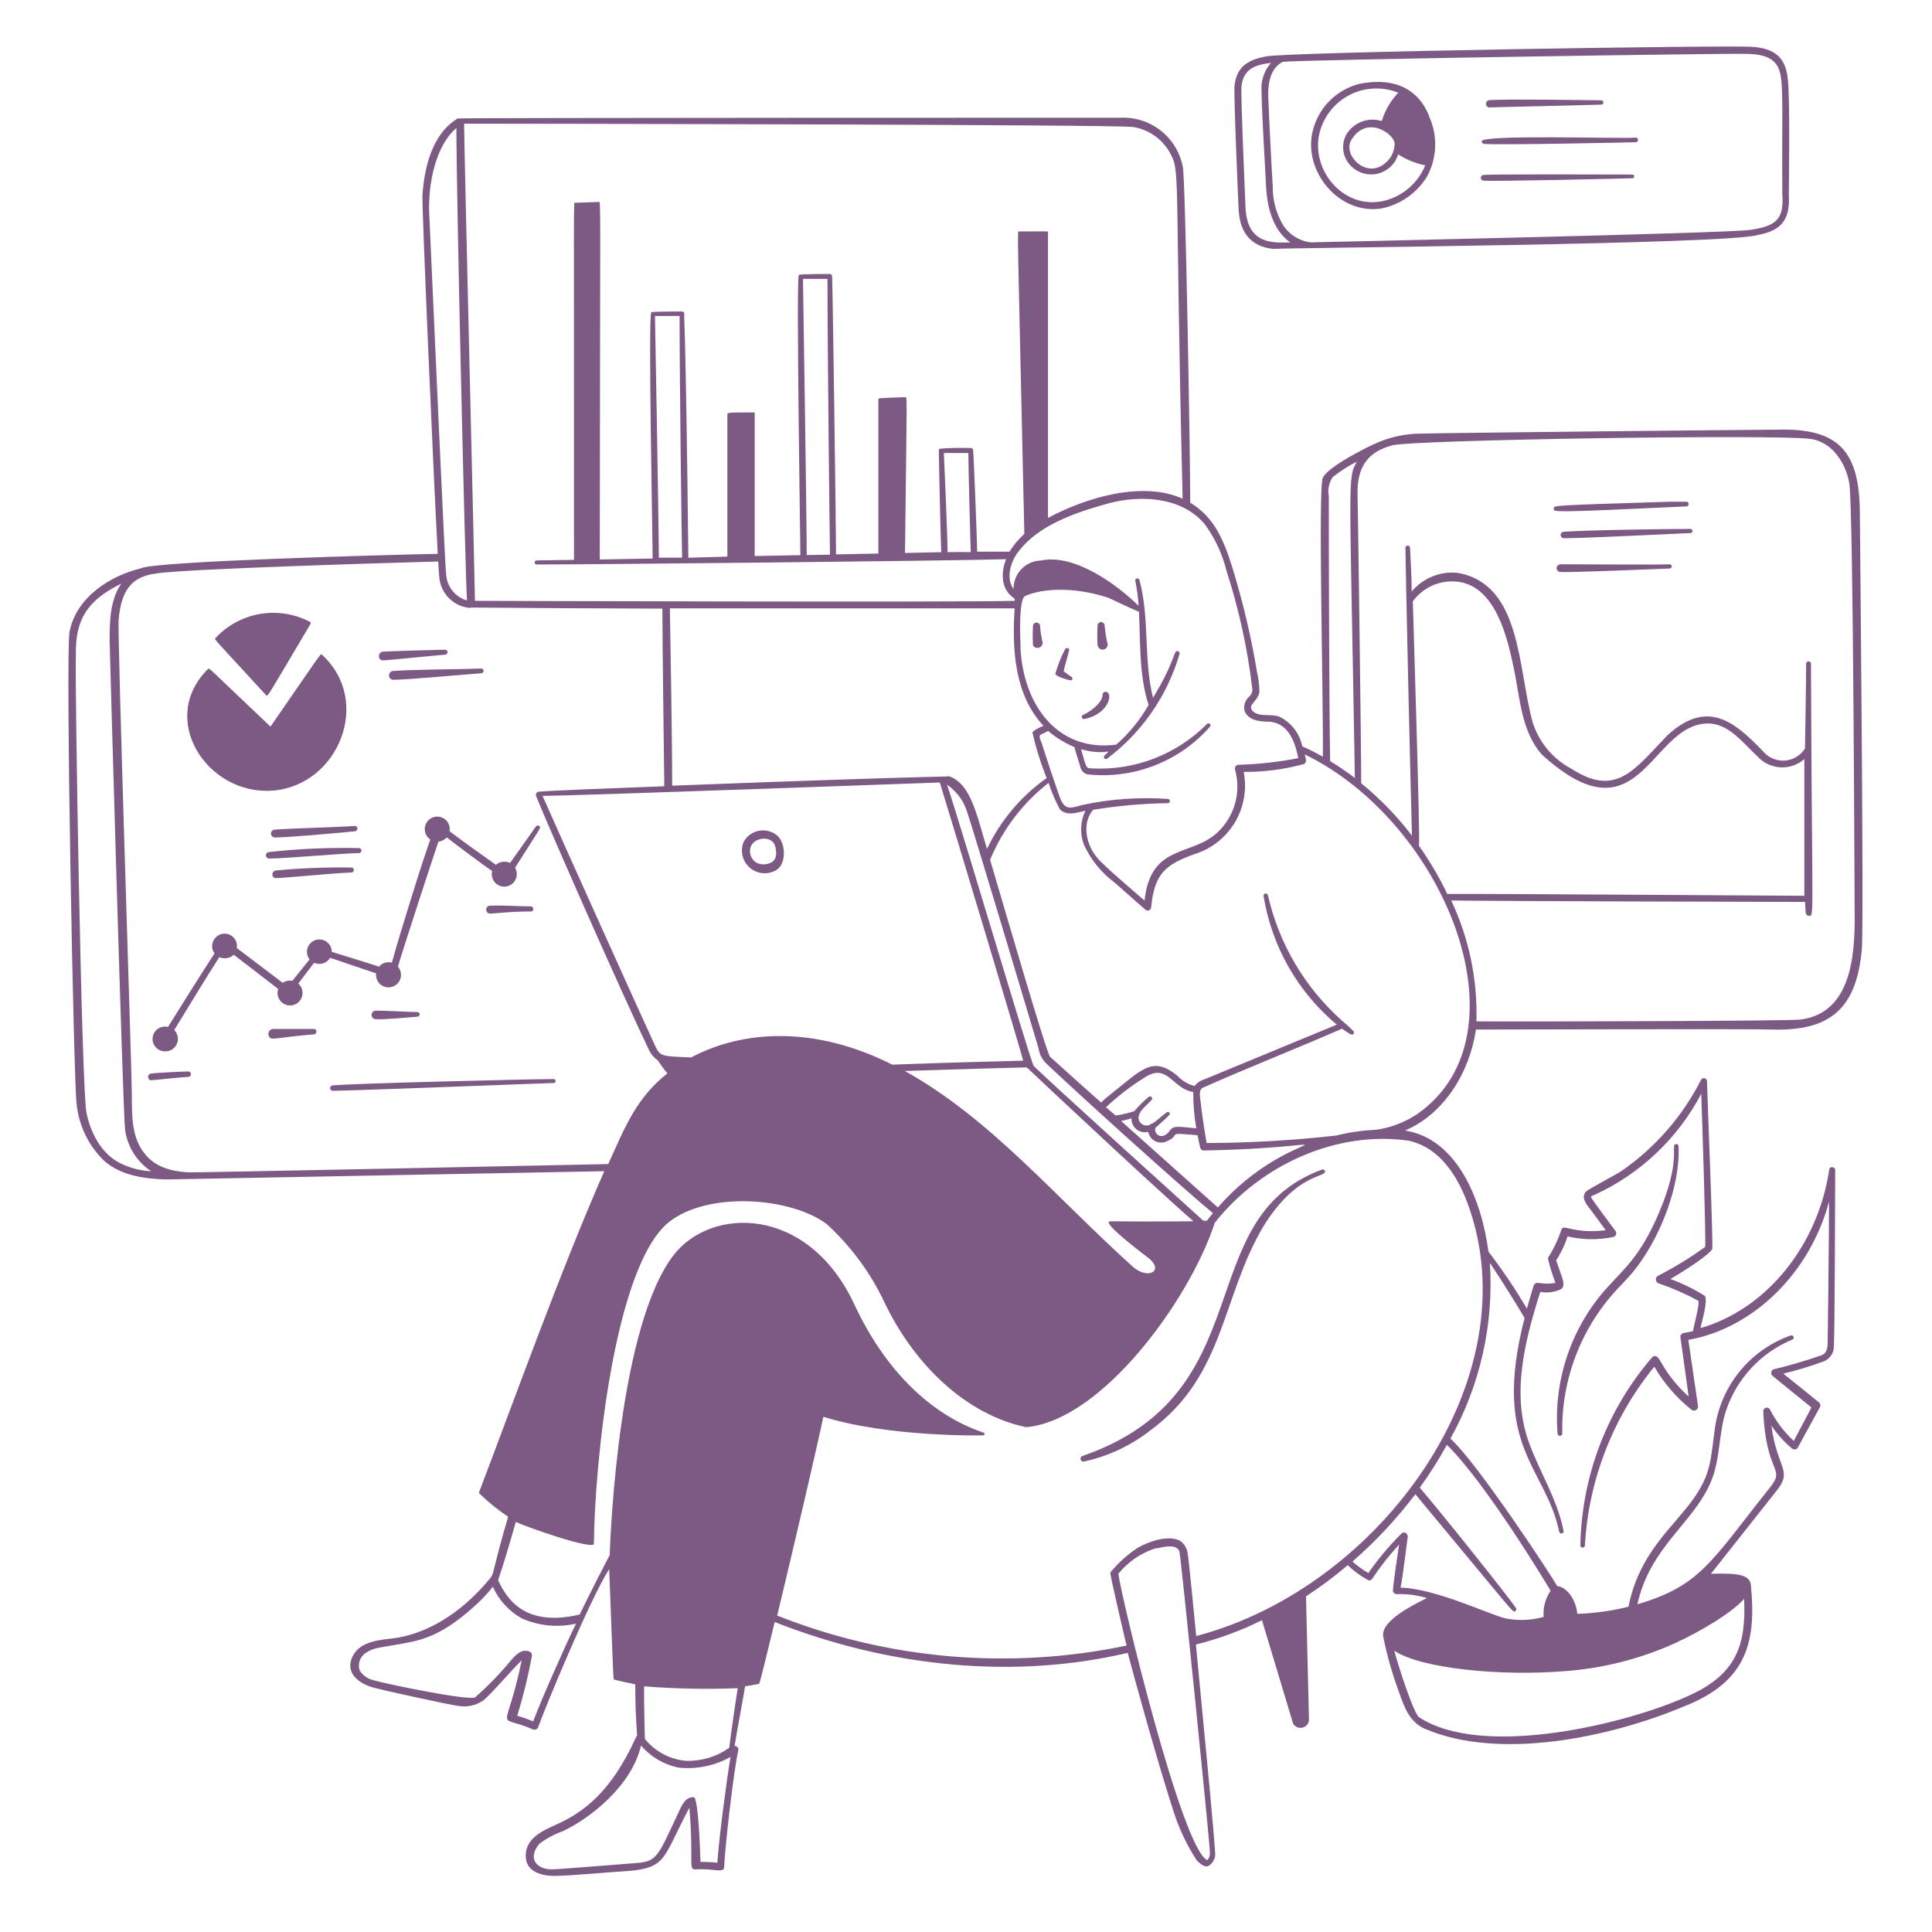 <svg width="154" height="154" viewBox="0 0 154 154" fill="none" xmlns="http://www.w3.org/2000/svg">
<path d="M86.296 116.053C86.237 116.069 86.187 116.108 86.156 116.161C86.126 116.214 86.118 116.277 86.135 116.336C86.151 116.395 86.19 116.445 86.243 116.476C86.296 116.506 86.359 116.514 86.418 116.497C88.355 116.073 90.171 115.216 91.73 113.991C97.656 109.614 97.349 103.405 100.722 97.725C103.42 93.394 105.788 93.892 105.605 93.333C105.598 93.311 105.586 93.29 105.571 93.273C105.556 93.255 105.538 93.241 105.517 93.231C105.496 93.221 105.473 93.215 105.45 93.214C105.427 93.213 105.404 93.217 105.382 93.225C94.773 97.127 100.768 111.04 86.296 116.053ZM129.229 102.424C129.528 102.11 129.827 101.78 130.118 101.45C132.372 98.714 133.951 94.475 133.798 91.355C133.794 91.322 133.781 91.29 133.76 91.263C133.739 91.236 133.711 91.216 133.679 91.204C133.648 91.192 133.613 91.189 133.58 91.195C133.547 91.202 133.516 91.217 133.491 91.24C133.261 91.462 133.905 92.689 132.287 96.552C130.754 100.216 129.413 101.151 127.903 102.861C126.55 104.423 125.522 106.238 124.878 108.202C124.235 110.166 123.989 112.238 124.155 114.297C124.163 114.341 124.187 114.38 124.221 114.408C124.255 114.436 124.298 114.451 124.342 114.451C124.387 114.451 124.429 114.436 124.464 114.408C124.498 114.38 124.521 114.341 124.53 114.297C124.478 112.104 124.867 109.923 125.674 107.883C126.481 105.844 127.69 103.987 129.229 102.424ZM61.928 69.325C62.694 68.796 62.641 67.179 61.928 66.581C61.726 66.418 61.491 66.302 61.239 66.24C60.988 66.179 60.726 66.173 60.472 66.225C60.218 66.276 59.978 66.382 59.77 66.537C59.562 66.691 59.391 66.889 59.268 67.117C59.126 67.474 59.1 67.867 59.195 68.239C59.289 68.611 59.499 68.943 59.795 69.189C60.09 69.434 60.456 69.579 60.839 69.604C61.222 69.628 61.603 69.531 61.928 69.325ZM59.82 67.57C60.05 66.696 61.56 66.573 61.79 67.447C61.943 68.045 61.874 68.466 61.567 68.697C61.383 68.811 61.173 68.879 60.957 68.893C60.74 68.908 60.524 68.869 60.326 68.781C60.118 68.664 59.956 68.482 59.864 68.262C59.772 68.043 59.757 67.799 59.82 67.57ZM88.12 55.144C88.091 55.142 88.061 55.146 88.033 55.156C88.005 55.166 87.98 55.181 87.958 55.201C87.937 55.221 87.919 55.246 87.908 55.273C87.896 55.3 87.89 55.329 87.89 55.359C87.89 56.125 86.595 56.892 86.357 56.969C86.311 56.98 86.272 57.009 86.247 57.049C86.223 57.089 86.215 57.138 86.227 57.183C86.238 57.229 86.267 57.268 86.307 57.293C86.347 57.317 86.395 57.325 86.441 57.313C88.457 56.9 88.764 55.129 88.12 55.144ZM85.429 53.971C85.338 53.918 84.931 53.619 84.785 53.504C84.785 53.404 85.146 52.124 85.215 51.879C85.284 51.633 84.969 51.572 84.885 51.772C84.564 52.393 84.308 53.045 84.119 53.718C84.18 53.941 85.246 54.232 85.322 54.232C85.354 54.236 85.386 54.23 85.415 54.214C85.442 54.198 85.464 54.173 85.477 54.143C85.489 54.113 85.491 54.08 85.482 54.049C85.474 54.018 85.455 53.991 85.429 53.971ZM82.9 49.863C82.889 49.797 82.855 49.736 82.803 49.693C82.752 49.65 82.687 49.626 82.62 49.626C82.553 49.626 82.488 49.65 82.437 49.693C82.385 49.736 82.351 49.797 82.34 49.863C82.311 50.391 82.311 50.921 82.34 51.45C82.388 51.528 82.461 51.588 82.547 51.621C82.633 51.654 82.728 51.656 82.816 51.629C82.904 51.602 82.98 51.546 83.033 51.47C83.086 51.395 83.112 51.304 83.107 51.212C83.001 50.769 82.931 50.318 82.9 49.863ZM88.258 51.204C88.16 50.765 88.091 50.319 88.051 49.87C88.051 49.795 88.021 49.723 87.968 49.67C87.915 49.617 87.843 49.587 87.767 49.587C87.692 49.587 87.62 49.617 87.567 49.67C87.514 49.723 87.484 49.795 87.484 49.87C87.456 50.381 87.456 50.893 87.484 51.404C87.488 51.463 87.505 51.521 87.534 51.572C87.563 51.624 87.603 51.669 87.652 51.704C87.7 51.739 87.755 51.763 87.814 51.773C87.872 51.785 87.933 51.782 87.99 51.768C88.048 51.753 88.102 51.725 88.147 51.688C88.193 51.65 88.23 51.602 88.256 51.549C88.281 51.495 88.295 51.436 88.295 51.377C88.296 51.317 88.283 51.258 88.258 51.204Z" fill="#7C5A84"/>
<path d="M148.247 40.764C148.193 35.989 146.591 34.103 141.647 34.249C140.236 34.249 115.086 34.502 113.285 34.563C112.077 34.563 110.883 34.811 109.774 35.291C109.138 35.544 105.811 37.207 105.443 38.089C105.045 38.718 105.512 56.624 105.443 60.318C104.911 60.015 104.363 59.739 103.803 59.49C103.702 58.987 103.487 58.513 103.175 58.105C102.863 57.698 102.461 57.367 102.002 57.137C101.297 56.861 100.392 57.191 99.871 56.693C99.35 56.194 100.285 55.926 100.384 55.16C100.381 54.628 100.32 54.099 100.2 53.581C99.738 50.802 99.093 48.057 98.269 45.363C97.579 43.148 96.858 41.27 94.873 40.067C94.873 36.341 94.497 14.511 94.29 13.353C94.086 12.211 93.477 11.18 92.575 10.451C91.672 9.722 90.537 9.342 89.377 9.382C89.3 9.382 36.548 9.382 36.486 9.444C34.378 10.701 33.811 13.506 33.673 15.576C33.627 16.611 34.532 37.506 34.892 44.145C31.159 44.221 12.302 44.727 11.222 45.302C8.776 45.9 6.07 47.602 5.542 50.369C5.212 52.147 5.879 86.311 6.101 87.929C6.26 89.676 7.041 91.308 8.301 92.528C9.673 93.731 11.543 93.954 13.191 94.015L48.168 93.356C44.749 101.098 40.81 112.074 38.203 118.904C38.191 118.924 38.185 118.946 38.185 118.969C38.185 118.992 38.191 119.015 38.203 119.035C38.909 119.727 39.679 120.351 40.503 120.897C39.254 125.167 39.392 125.404 39.115 125.749C36.747 128.655 33.888 130.349 31.067 130.625C29.756 130.77 28.461 131 28.001 132.273C27.625 133.43 28.622 134.204 29.787 134.526C30.553 134.733 35.781 135.891 36.555 135.983C37.241 136.098 37.945 135.941 38.518 135.546C39.07 135.139 40.886 132.993 41.584 132.349C40.319 138.481 39.438 136.527 42.45 137.838C42.492 137.86 42.538 137.873 42.586 137.875C42.634 137.877 42.681 137.869 42.725 137.851C42.769 137.832 42.809 137.804 42.841 137.769C42.873 137.734 42.896 137.692 42.91 137.646C43.446 136.113 47.08 127.351 48.559 125.075C48.919 134.335 48.858 133.852 48.989 133.89C49.502 134.02 50.062 134.143 50.636 134.258C50.636 135.546 50.675 136.864 50.782 138.305C50.782 138.351 50.721 138.428 50.66 138.55C48.758 142.72 46.627 144.422 44.313 145.449C43.285 145.909 41.867 146.538 41.906 147.956C41.906 149.182 43.163 149.573 44.382 149.527C46.214 149.466 48.582 149.221 49.655 149.167C52.721 148.983 52.798 148.4 54.101 145.771C54.4 145.166 54.753 144.445 54.952 144.092C55.312 148.4 54.837 149.037 55.427 149.006C57.029 148.922 57.727 149.359 57.727 148.784C57.788 147.205 58.493 140.996 58.861 139.47C58.861 139.294 58.739 139.194 58.555 139.156C58.785 137.73 59.321 134.925 59.39 134.411C59.773 134.358 60.157 134.296 60.456 134.227C60.54 134.227 60.456 134.633 61.751 129.291C71.057 132.962 80.984 133.844 89.891 131.751C90.205 132.97 92.481 141.279 93.723 144.92C94.146 146.11 94.71 147.245 95.402 148.301C95.578 148.469 95.877 148.768 96.168 148.768C96.46 148.768 96.782 148.362 96.858 147.948C96.935 147.534 95.731 135.446 95.325 131.084C97.147 130.633 98.912 129.983 100.591 129.145L103.075 137.393C103.148 137.516 103.257 137.613 103.388 137.67C103.518 137.728 103.664 137.743 103.804 137.713C103.943 137.683 104.07 137.611 104.166 137.505C104.262 137.4 104.323 137.267 104.34 137.125L104.102 127.244C105.263 126.488 106.374 125.658 107.429 124.761C107.908 125.224 108.447 125.621 109.031 125.941C109.091 125.974 109.162 125.982 109.228 125.964C109.294 125.945 109.35 125.901 109.383 125.841C110.021 124.877 110.736 123.967 111.522 123.12C111.369 124.109 111.07 126.133 111.031 126.761C111.03 126.802 111.038 126.842 111.053 126.88C111.068 126.917 111.09 126.952 111.119 126.98C111.148 127.009 111.182 127.032 111.219 127.047C111.257 127.062 111.298 127.069 111.338 127.068C112.152 127.042 112.965 127.148 113.745 127.382C111.246 128.586 110.104 129.605 110.257 130.448C110.557 131.954 110.977 133.433 111.514 134.871C111.928 136.067 112.358 137.309 113.645 137.83C119.548 140.329 128.317 138.504 134.242 136.013C139.27 134.043 140.006 130.854 139.562 126.347C139.47 125.489 138.473 125.389 136.381 125.443L141.478 118.996C143.011 117.164 141.677 117.226 141.194 113.631C141.656 114.315 142.211 114.931 142.842 115.463C142.88 115.492 142.923 115.513 142.969 115.525C143.016 115.537 143.064 115.539 143.111 115.532C143.318 115.493 143.157 115.601 145.058 112.182C145.094 112.119 145.107 112.047 145.096 111.975C145.085 111.904 145.05 111.839 144.996 111.791C144.161 111.101 142.145 109.491 142.145 109.491C143.184 109.245 144.208 108.938 145.211 108.571C145.45 108.51 145.667 108.381 145.835 108.2C146.003 108.02 146.117 107.795 146.162 107.552C146.261 106.954 146.269 94.912 146.284 93.272C146.284 93.003 145.855 92.927 145.809 93.218C144.912 99.296 140.796 104.356 135.537 105.866C135.706 105.183 136.135 103.704 135.898 103.298C135.031 102.752 134.108 102.3 133.146 101.949C134.104 101.404 136.319 99.986 136.48 99.549C136.58 99.296 136.089 87.469 136.066 86.173C136.063 86.12 136.042 86.069 136.007 86.028C135.973 85.987 135.926 85.958 135.874 85.946C135.822 85.933 135.768 85.937 135.718 85.957C135.669 85.977 135.627 86.013 135.599 86.058C134.115 88.989 131.919 91.501 129.214 93.364C128.899 93.578 126.638 94.782 126.462 94.942C125.894 95.487 126.6 96.154 126.899 96.575C127.113 96.867 127.849 97.855 127.995 98.062C125.297 98.392 124.584 97.464 124.446 98.062C124.181 98.843 123.823 99.59 123.38 100.285C123.538 100.957 123.741 101.618 123.986 102.263C123.537 102.337 123.078 102.337 122.629 102.263C122.549 102.246 122.465 102.259 122.394 102.3C122.324 102.341 122.271 102.407 122.246 102.485C122.031 103.183 121.863 103.765 121.709 104.31C120.78 102.734 119.756 101.216 118.643 99.764C118.099 95.609 116.137 90.757 111.99 90.113C115.109 88.81 117.156 85.461 117.647 82.065C119.118 82.065 140.382 82.004 141.24 82.065C145.893 82.195 147.971 80.417 148.407 75.672C148.584 73.779 148.247 41.109 148.247 40.764ZM42.396 132.027C42.416 131.946 42.403 131.861 42.362 131.788C42.321 131.715 42.254 131.661 42.174 131.636C41.553 131.406 41.078 131.951 40.733 132.342C39.86 133.404 38.901 134.394 37.866 135.3C37.291 135.576 30.599 134.189 29.764 133.928C29.314 133.826 28.923 133.551 28.675 133.162C28.579 132.879 28.589 132.57 28.705 132.295C28.821 132.019 29.034 131.796 29.304 131.667C29.894 131.307 30.331 131.337 31.987 131.031C33.642 130.724 35.283 130.425 38.165 127.712C38.567 127.327 38.941 126.915 39.284 126.478C39.763 127.542 40.568 128.425 41.584 128.999C42.944 129.604 44.463 129.751 45.915 129.421C45.148 130.954 43.032 135.745 42.504 137.209C42.082 137.04 41.653 136.887 41.231 136.764C41.706 135.208 42.095 133.626 42.396 132.027ZM109.713 90.052C108.635 90.098 107.564 90.252 106.517 90.512C103.083 90.9 99.631 91.1 96.176 91.11C95.67 88.044 95.823 88.611 95.693 87.76C95.639 87.392 95.563 86.886 95.831 86.725C99.503 85.085 103.32 83.598 106.977 81.996C107.743 82.555 107.804 82.486 107.873 82.44C107.906 82.405 107.924 82.358 107.924 82.31C107.924 82.262 107.906 82.215 107.873 82.18C107.574 81.877 107.259 81.591 106.931 81.321C103.988 78.69 101.938 75.207 101.067 71.356C101.056 71.311 101.028 71.271 100.989 71.246C100.949 71.221 100.901 71.212 100.856 71.222C100.81 71.232 100.77 71.26 100.745 71.3C100.72 71.339 100.711 71.387 100.722 71.433C101.371 75.437 103.442 79.073 106.555 81.674L95.984 86.043C95.679 86.133 95.41 86.318 95.218 86.572C94.689 86.428 94.211 86.139 93.838 85.737C91.845 84.135 91.048 85.231 88.472 87.27C88.224 87.457 87.988 87.662 87.767 87.883C86.406 86.672 85.049 85.456 83.697 84.234C83.352 83.728 80.209 72.889 78.921 68.536C79.917 66.122 81.523 64.009 83.582 62.403C83.82 63.13 84.12 63.836 84.479 64.511C85.054 65.063 85.797 64.795 86.518 64.619C86.319 65.031 86.205 65.478 86.181 65.935C86.157 66.391 86.225 66.848 86.38 67.278C86.922 68.495 87.77 69.551 88.84 70.345C91.462 72.644 91.332 72.583 91.485 72.583C91.556 72.579 91.623 72.55 91.674 72.501C91.724 72.451 91.755 72.385 91.761 72.315C92.022 69.639 92.88 68.903 95.302 68.053C96.627 67.62 97.748 66.718 98.454 65.517C99.16 64.315 99.402 62.897 99.135 61.529C100.737 61.542 102.333 61.335 103.88 60.916C103.953 60.9 104.016 60.855 104.057 60.792C104.097 60.729 104.11 60.652 104.094 60.579C104.094 60.449 104.041 60.295 104.002 60.134C115.186 65.569 122.001 82.502 112.978 88.795C111.997 89.452 110.882 89.882 109.713 90.052ZM112.289 90.926C114.259 91.347 115.907 93.003 116.98 95.916C122.1 109.752 110.165 126.516 95.348 130.41C95.256 129.482 94.75 124.101 94.651 123.703C94.577 123.351 94.375 123.039 94.084 122.829C93.141 122.308 91.523 122.883 90.665 123.388C89.846 123.932 89.115 124.596 88.496 125.358C88.496 125.604 89.569 130.226 89.799 131.169C80.482 133.117 70.798 132.286 61.95 128.777C63.315 123.105 65.124 115.34 65.63 112.933C70.904 114.573 78.316 114.42 78.393 114.412C78.417 114.406 78.439 114.391 78.454 114.371C78.47 114.351 78.478 114.327 78.478 114.301C78.478 114.276 78.47 114.251 78.454 114.231C78.439 114.211 78.417 114.197 78.393 114.19C74.138 112.772 70.467 109.116 68.06 103.888C64.357 96.077 56.677 96.169 53.687 100.055C49.364 105.666 48.666 121.993 48.597 123.963C48.329 124.454 46.788 127.466 46.206 128.693C41.607 129.789 40.296 127.16 39.736 126.033C39.645 125.841 39.69 126.347 41.116 121.311C41.883 121.687 47.333 123.611 47.34 123.044C47.402 116.528 48.981 101.029 53.258 97.464C56.324 94.95 62.955 95.387 65.891 97.564C67.757 99.268 69.284 101.309 70.39 103.581C72.851 108.863 77.09 112.78 81.796 113.761C87.829 113.232 94.827 103.62 96.828 97.472C100.522 92.789 106.616 90.106 112.289 90.926ZM124.285 122.101C124.295 122.146 124.323 122.186 124.362 122.211C124.402 122.237 124.45 122.245 124.496 122.235C124.541 122.225 124.581 122.197 124.606 122.157C124.631 122.118 124.64 122.07 124.63 122.024C124.147 119.556 122.782 117.425 121.924 115.125C120.437 111.193 121.518 106.969 122.775 102.976C123.335 103.081 123.915 103.005 124.43 102.761C124.852 102.432 124.515 101.872 124.039 100.462C124.43 99.871 124.737 99.228 124.952 98.553C126.15 98.836 127.396 98.852 128.6 98.599C128.647 98.587 128.69 98.564 128.727 98.532C128.763 98.501 128.791 98.46 128.809 98.416C128.827 98.371 128.834 98.322 128.83 98.274C128.826 98.226 128.81 98.18 128.784 98.139C128.271 97.464 126.914 95.617 126.845 95.479C126.776 95.341 126.845 95.356 127.067 95.257C130.731 93.589 133.736 90.75 135.606 87.185C135.698 89.692 135.997 99.02 135.913 99.396C134.722 100.258 133.466 101.027 132.157 101.696C132.1 101.727 132.053 101.775 132.023 101.833C131.993 101.891 131.981 101.957 131.989 102.022C131.996 102.086 132.023 102.148 132.065 102.197C132.107 102.247 132.163 102.283 132.226 102.301C133.311 102.672 134.362 103.134 135.369 103.681C135.507 103.903 135.024 105.659 134.94 106.111L134.173 106.264C134.097 106.284 134.031 106.333 133.99 106.4C133.948 106.467 133.934 106.547 133.951 106.624C134.15 107.981 134.602 111.323 134.602 111.323C132.402 109.277 132.418 108.142 131.942 108.096C131.895 108.09 131.847 108.096 131.803 108.114C131.759 108.131 131.72 108.159 131.689 108.196C128.085 112.378 126.062 117.692 125.971 123.212C125.98 123.254 126.002 123.291 126.035 123.318C126.068 123.344 126.109 123.359 126.151 123.359C126.194 123.359 126.235 123.344 126.267 123.318C126.3 123.291 126.323 123.254 126.331 123.212C126.62 117.989 128.558 112.992 131.866 108.939C132.628 110.253 133.629 111.412 134.817 112.358C134.868 112.403 134.931 112.431 134.998 112.438C135.066 112.445 135.134 112.43 135.192 112.396C135.251 112.362 135.297 112.31 135.325 112.249C135.352 112.187 135.36 112.118 135.346 112.051C135.346 112.051 134.794 108.318 134.579 106.801C139.799 105.873 144.284 101.435 145.794 95.778C145.794 98.928 145.686 106.739 145.686 106.816C145.686 107.314 145.686 107.79 145.242 108.012C143.984 108.453 142.705 108.83 141.409 109.139C141.356 109.153 141.308 109.181 141.269 109.22C141.23 109.259 141.203 109.308 141.19 109.361C141.177 109.414 141.178 109.47 141.193 109.523C141.209 109.575 141.239 109.623 141.279 109.66C141.639 109.951 143.709 111.645 144.391 112.189C144.391 112.189 143.456 113.975 142.98 114.857C142.203 114.138 141.56 113.287 141.079 112.343C141.048 112.289 141 112.247 140.943 112.223C140.886 112.199 140.823 112.195 140.763 112.211C140.703 112.226 140.649 112.261 140.611 112.31C140.573 112.359 140.551 112.419 140.551 112.481C140.765 117.601 142.406 116.934 141.049 118.613C136.373 124.492 135.553 126.393 130.517 127.88C131.528 123.281 134.993 121.419 136.381 118.099C137.147 116.283 136.979 114.267 137.584 112.442C138.006 111.176 138.695 110.016 139.605 109.04C140.515 108.063 141.624 107.295 142.858 106.785C142.903 106.77 142.939 106.738 142.96 106.695C142.981 106.653 142.984 106.604 142.969 106.559C142.954 106.515 142.921 106.478 142.879 106.457C142.836 106.436 142.788 106.433 142.743 106.448C141.136 107.015 139.719 108.017 138.648 109.342C137.578 110.667 136.896 112.263 136.68 113.952C136.35 116.306 136.419 117.463 134.947 119.525C133.322 121.786 130.662 123.787 129.804 128.072C128.471 128.404 127.106 128.594 125.734 128.639C125.573 127.267 124.729 126.462 124.131 126.432C123.58 125.466 117.762 116.612 115.615 114.673C117.989 110.402 119.08 105.537 118.758 100.661C119.678 102.018 121.249 104.562 121.525 105.061C118.85 115.378 123.219 116.927 124.285 122.101ZM112.197 122.438C112.196 122.384 112.181 122.331 112.151 122.286C112.122 122.24 112.08 122.204 112.031 122.181C111.982 122.159 111.928 122.151 111.874 122.158C111.82 122.166 111.77 122.188 111.729 122.223C110.749 123.196 109.859 124.256 109.069 125.389C108.618 125.126 108.194 124.818 107.804 124.469C109.657 122.859 111.337 121.061 112.817 119.104C120.958 128.869 120.567 128.586 120.797 128.402C120.815 128.389 120.83 128.374 120.842 128.355C120.854 128.337 120.862 128.316 120.865 128.295C120.869 128.273 120.868 128.251 120.863 128.23C120.858 128.209 120.848 128.189 120.835 128.172C120.299 127.359 114.833 120.506 113.17 118.582C113.96 117.491 114.682 116.352 115.332 115.171C118.398 118.168 123.158 126.056 123.603 126.8C123.179 127.408 122.981 128.146 123.043 128.885C122.075 129.155 121.057 129.2 120.069 129.015C118.896 128.785 114.512 126.631 111.637 126.547C111.821 125.711 112.112 123.159 112.22 122.438H112.197ZM92.129 123.411H92.259C92.857 123.274 93.792 123.067 94.014 123.672C94.129 124.086 96.444 146.952 96.444 147.657C96.457 147.768 96.445 147.88 96.409 147.986C96.373 148.092 96.314 148.189 96.237 148.27C94.244 147.504 89.339 127.167 89.147 125.443C89.919 124.487 90.957 123.781 92.129 123.411ZM10.509 87.216C10.509 85.461 9.344 50.66 9.458 49.403C9.658 47.034 10.509 45.969 12.387 45.724C14.372 45.34 32.907 44.811 34.93 44.758C34.976 45.524 35.015 46.061 35.03 46.16C35.115 46.764 35.403 47.32 35.846 47.738C36.288 48.156 36.861 48.41 37.468 48.46C37.468 48.383 36.962 48.46 52.798 48.514C52.798 50.905 52.944 62.143 52.951 62.672C48.444 62.84 43.799 63.024 42.91 63.108C42.787 63.108 42.68 63.331 42.726 63.438C44.06 66.734 50 80.118 51.664 83.552C51.819 83.942 52.085 84.278 52.43 84.518C52.645 84.84 52.898 85.2 53.197 85.56C50.767 87.499 49.893 89.646 48.483 92.789C41.99 92.927 15.675 93.471 15.085 93.448C13.444 93.379 12.287 92.904 11.566 91.999C10.47 90.696 10.516 88.918 10.509 87.216ZM99.189 56.601C99.35 57.183 99.955 57.498 100.89 57.52C102.5 57.452 103.19 58.839 103.481 60.433C101.914 60.74 100.325 60.916 98.729 60.962C98.682 60.963 98.637 60.974 98.596 60.995C98.555 61.016 98.519 61.046 98.492 61.083C98.464 61.12 98.445 61.163 98.438 61.209C98.429 61.254 98.432 61.301 98.445 61.346C98.69 62.221 98.692 63.146 98.452 64.022C98.211 64.898 97.737 65.693 97.081 66.32C95.019 68.306 91.715 67.21 91.232 71.786C90.542 71.188 87.99 69.019 87.468 68.382C86.572 67.347 86.211 65.63 87.131 64.55C89.101 64.228 91.091 64.051 93.087 64.021C93.132 64.021 93.175 64.003 93.206 63.971C93.238 63.94 93.256 63.897 93.256 63.852C93.256 63.807 93.238 63.764 93.206 63.733C93.175 63.701 93.132 63.683 93.087 63.683C90.791 63.521 88.484 63.686 86.234 64.174C85.376 64.412 84.954 64.58 84.571 63.775C84.379 63.369 83.237 59.889 83.038 59.245C82.685 58.41 82.9 58.663 83.544 58.264C84.174 58.797 84.883 59.231 85.644 59.552C85.644 59.644 86.043 60.863 86.104 61.085C86.13 61.269 86.222 61.438 86.363 61.559C86.504 61.68 86.684 61.746 86.87 61.744C88.658 61.908 90.459 61.647 92.126 60.98C93.793 60.314 95.278 59.263 96.46 57.911C96.483 57.879 96.494 57.84 96.49 57.8C96.486 57.76 96.467 57.724 96.438 57.697C96.408 57.67 96.37 57.656 96.33 57.656C96.29 57.656 96.252 57.67 96.222 57.697C95.035 58.897 93.609 59.834 92.036 60.446C90.463 61.059 88.779 61.334 87.093 61.254C86.556 61.215 86.625 61.33 86.173 59.721C88.243 60.303 88.764 59.514 88.028 60.242C88.004 60.27 87.991 60.306 87.99 60.344C87.99 60.381 88.003 60.417 88.026 60.447C88.05 60.475 88.083 60.495 88.12 60.503C88.156 60.51 88.194 60.505 88.227 60.487C91.015 58.402 93.049 55.467 94.022 52.124C94.029 52.102 94.032 52.08 94.03 52.057C94.028 52.034 94.021 52.012 94.01 51.992C94 51.972 93.985 51.955 93.967 51.94C93.95 51.926 93.929 51.916 93.907 51.91C93.509 51.772 93.777 52.561 91.906 55.62C91.14 52.553 91.654 49.311 90.826 46.23C90.814 46.186 90.786 46.148 90.748 46.125C90.709 46.102 90.662 46.096 90.619 46.107C90.575 46.118 90.538 46.146 90.515 46.185C90.492 46.224 90.485 46.27 90.496 46.314C90.63 46.966 90.718 47.627 90.757 48.291C89.124 46.674 85.675 44.091 82.953 44.681C82.367 44.699 81.812 44.947 81.407 45.372C81.002 45.797 80.781 46.364 80.792 46.95C80.133 46.061 80.593 44.704 81.19 43.953C82.769 41.891 85.575 40.887 88.373 40.12C90.849 39.461 94.16 39.553 96.038 41.791C96.853 42.908 97.441 44.174 97.77 45.517C98.75 48.543 99.433 51.657 99.809 54.815C99.839 54.942 99.833 55.075 99.792 55.199C99.752 55.323 99.678 55.434 99.579 55.52C99.426 55.651 99.31 55.819 99.242 56.009C99.173 56.198 99.155 56.402 99.189 56.601ZM52.223 83.368C51.503 81.835 44.382 66.044 43.247 63.438C45.784 63.438 74.414 62.388 74.912 62.373C75.886 65.5 81.558 84.387 81.558 84.548C81.558 84.548 74.782 84.717 71.126 84.863C64.955 81.751 59.245 82.088 55.09 84.288C52.745 84.188 52.637 84.234 52.223 83.368ZM81.351 51.572C81.244 49.273 81.351 47.671 81.712 47.51C83.03 46.912 85.491 46.743 88.227 47.609C88.572 47.724 89.676 48.299 90.787 48.767C90.91 51.22 90.787 53.818 91.554 56.194C90.876 57.383 90.006 58.45 88.978 59.352C84.341 59.966 81.558 56.256 81.336 51.572H81.351ZM88.388 97.411C88.204 97.763 91.324 100.109 91.661 100.362C92.765 101.404 91.416 101.972 90.297 100.967C84.165 95.456 78.937 89.14 72.122 85.369C76.093 85.238 81.006 85.093 81.85 85.085C82.701 85.905 92.581 95.157 95.134 97.349C88.005 97.403 88.457 97.288 88.373 97.411H88.388ZM95.915 97.303C95.839 97.234 82.884 85.529 82.386 84.947C82.095 84.456 76.722 66.221 75.487 62.549C76.245 63.065 76.806 63.821 77.082 64.695C77.542 66.006 82.762 83.483 82.785 83.567C82.847 83.992 83.037 84.387 83.329 84.702C85.345 86.641 93.9 94.398 96.682 96.698C96.521 96.897 96.36 97.097 96.207 97.303H95.915ZM95.356 89.937C94.022 89.83 93.6 89.677 93.271 90.083C93.164 90.251 92.857 90.627 92.466 90.543C92.398 90.527 92.335 90.497 92.279 90.456C92.223 90.414 92.176 90.361 92.142 90.301C92.107 90.24 92.085 90.174 92.078 90.104C92.07 90.035 92.077 89.965 92.098 89.899C92.474 89.546 92.865 89.24 93.217 88.864C93.236 88.838 93.246 88.805 93.244 88.773C93.243 88.74 93.23 88.709 93.209 88.685C93.188 88.66 93.159 88.643 93.127 88.637C93.096 88.63 93.062 88.635 93.033 88.649C92.642 88.902 92.267 89.308 91.822 89.577C91.785 89.577 91.749 89.586 91.716 89.602C91.683 89.618 91.654 89.641 91.631 89.669C91.539 89.706 91.439 89.722 91.341 89.714C91.242 89.707 91.146 89.677 91.061 89.626C90.975 89.576 90.903 89.507 90.849 89.423C90.795 89.34 90.761 89.246 90.749 89.148C90.749 88.534 91.408 88.128 91.791 87.676C91.945 87.522 91.715 87.293 91.554 87.438C91.143 87.785 90.761 88.164 90.412 88.573C89.97 88.713 89.519 88.823 89.063 88.902C88.856 88.902 89.063 89.033 88.158 88.258C89.101 87.374 90.128 86.583 91.224 85.897C93.087 84.671 93.432 86.794 95.111 87.04C95.109 88.011 95.191 88.98 95.356 89.937ZM97.081 96.253L89.362 89.355C89.641 89.299 89.918 89.228 90.189 89.14C90.183 89.306 90.216 89.472 90.285 89.624C90.354 89.775 90.457 89.909 90.586 90.014C90.716 90.118 90.868 90.192 91.03 90.228C91.193 90.264 91.362 90.261 91.523 90.221C91.554 90.383 91.623 90.536 91.724 90.667C91.825 90.798 91.955 90.904 92.105 90.975C92.254 91.046 92.418 91.08 92.584 91.076C92.749 91.071 92.911 91.028 93.056 90.949C94.114 90.466 93.056 90.282 94.766 90.435C94.988 90.435 95.226 90.481 95.456 90.489C95.525 90.849 95.594 91.179 95.67 91.493C95.689 91.556 95.727 91.611 95.78 91.65C95.832 91.688 95.896 91.709 95.962 91.708C109.667 91.416 102.937 89.523 97.065 96.253H97.081ZM78.684 67.708C77.818 64.803 77.365 62.457 75.618 61.859C75.618 61.951 76.269 61.759 53.58 62.626C53.58 58.893 53.419 49.863 53.396 48.491H80.876C80.662 51.81 80.876 55.39 83.176 57.858C82.9 57.965 82.409 58.195 82.294 58.387C82.577 59.626 82.956 60.84 83.429 62.02C81.372 63.471 79.727 65.431 78.653 67.708H78.684ZM75.533 44.014C75.533 42.941 75.288 37.169 75.234 36.111H77.189C77.189 37.2 77.335 42.949 77.381 44.007C76.767 43.991 76.147 43.999 75.533 44.014ZM64.304 44.244C64.311 42.159 64.043 24.529 64.005 22.229H65.96C65.96 28.055 66.128 42.627 66.159 44.214L64.304 44.244ZM52.208 25.188H54.17C54.17 30.224 54.331 42.941 54.37 44.451H52.514C52.522 42.566 52.254 27.288 52.208 25.188ZM35.566 45.823C35.459 45.172 34.57 24.759 34.21 16.94C34.125 14.534 34.762 11.575 36.379 10.203C36.379 15.568 37.069 45.179 37.222 47.862C36.771 47.732 36.371 47.467 36.075 47.102C35.779 46.738 35.601 46.291 35.566 45.823ZM105.896 39.453C105.833 38.953 105.952 38.447 106.233 38.028C106.833 37.555 107.477 37.142 108.157 36.794C107.39 38.173 107.59 37.79 107.996 62.012C107.364 61.531 106.706 61.083 106.026 60.671C105.949 56.808 105.911 42.765 105.919 39.453H105.896ZM112.595 47.969C112.951 47.464 113.425 47.052 113.975 46.769C114.525 46.486 115.135 46.34 115.753 46.344C118.873 46.344 120.008 50.054 120.621 53.075C121.157 55.443 121.196 58.233 122.92 60.165C130.938 67.432 131.544 57.291 136.419 57.681C137.952 57.858 138.971 59.261 140.068 60.272C140.536 60.799 141.194 61.119 141.897 61.163C142.6 61.208 143.292 60.973 143.824 60.51V71.402C141.938 71.402 117.992 71.226 115.362 71.257C114.722 69.917 113.968 68.635 113.109 67.424C113.201 66.497 112.633 48.797 112.618 47.969H112.595ZM115.661 71.778C119.187 71.832 141.562 71.893 143.885 71.893C143.888 72.185 143.906 72.477 143.939 72.767C143.944 72.829 143.972 72.886 144.018 72.928C144.063 72.971 144.122 72.995 144.184 72.997C144.636 72.997 144.429 73.694 144.353 52.906C144.353 52.855 144.332 52.806 144.296 52.77C144.26 52.735 144.212 52.714 144.161 52.714C144.11 52.714 144.061 52.735 144.025 52.77C143.989 52.806 143.969 52.855 143.969 52.906C143.969 54.27 143.885 58.778 143.877 59.667C143.701 59.944 143.462 60.175 143.18 60.342C142.897 60.509 142.579 60.607 142.251 60.627C141.924 60.647 141.596 60.589 141.295 60.458C140.994 60.328 140.728 60.127 140.52 59.874C138.305 57.574 136.112 55.658 132.908 58.617C130.287 61.322 128.846 63.607 125.243 61.269C123.784 60.492 122.685 59.178 122.177 57.605C120.966 53.259 121.303 46.551 116.183 45.662C115.498 45.592 114.807 45.691 114.169 45.95C113.532 46.21 112.968 46.621 112.526 47.149C112.526 45.984 112.442 44.85 112.396 43.669C112.396 43.62 112.376 43.574 112.342 43.539C112.307 43.505 112.261 43.485 112.212 43.485C112.163 43.485 112.116 43.505 112.082 43.539C112.047 43.574 112.028 43.62 112.028 43.669C112.028 44.942 112.427 62.71 112.549 66.612C111.368 65.066 110.01 63.664 108.502 62.434C108.502 59.514 108.241 40.55 108.211 39.377C108.165 37.246 109.015 36.012 110.978 35.498C112.588 35.053 141.532 34.609 144.284 34.984C146.108 35.215 147.15 37.001 147.411 38.549C147.733 40.473 147.825 72.276 147.833 72.698C147.894 76.454 147.449 80.739 143.54 81.268C142.658 81.39 120.851 81.444 117.685 81.413C117.783 78.088 117.095 74.787 115.677 71.778H115.661ZM93.217 12.111C94.137 13.721 93.616 13.276 94.267 39.752C91.094 38.319 86.602 39.637 83.536 41.285V18.573C83.536 18.397 83.935 18.45 81.236 18.45C81.068 18.45 81.083 16.871 81.65 42.558C81.19 42.973 80.79 43.45 80.462 43.976H77.887C77.887 42.979 77.595 35.912 77.565 35.851C77.556 35.811 77.533 35.775 77.501 35.75C77.469 35.725 77.429 35.712 77.388 35.713C76.56 35.685 75.731 35.703 74.905 35.766C74.88 35.783 74.861 35.806 74.849 35.833C74.837 35.86 74.832 35.89 74.836 35.92C74.836 36.686 74.974 42.91 75.028 44.014L72.138 44.076C72.283 30.983 72.337 31.673 72.138 31.658C70.06 31.742 70.014 31.704 70.014 31.857V44.122L66.642 44.191C66.642 42.481 66.381 23.165 66.327 22.046C66.33 21.995 66.313 21.946 66.28 21.907C66.247 21.869 66.201 21.844 66.151 21.838C66.151 21.838 63.752 21.838 63.675 21.915C63.453 22.091 63.798 43.378 63.798 44.252L60.157 44.321V32.877C60.13 32.866 60.1 32.866 60.072 32.877C57.957 32.877 57.98 32.877 57.98 33.045V44.367L54.868 44.459C54.653 24.667 54.477 25.027 54.553 25.027C54.554 24.978 54.536 24.931 54.504 24.894C54.471 24.857 54.426 24.834 54.377 24.828C54.377 24.828 51.993 24.828 51.917 24.889C51.656 25.05 52.024 43.156 52.024 44.52L47.808 44.597C47.831 14.725 47.915 16.097 47.716 16.097L45.838 16.166C45.708 16.166 45.754 14.334 45.754 44.627C42.596 44.689 42.688 44.627 42.642 44.75C42.627 44.774 42.619 44.801 42.618 44.829C42.617 44.858 42.623 44.885 42.636 44.91C42.65 44.935 42.669 44.956 42.693 44.971C42.717 44.986 42.744 44.994 42.772 44.995C47.425 44.995 75.602 44.712 80.194 44.574C79.734 45.747 79.818 47.042 80.884 47.724V47.893C76.453 48.023 38.541 47.893 37.858 47.893C37.858 46.889 37 11.82 36.992 9.858C42.304 9.858 89.116 9.927 90.335 10.126C90.933 10.223 91.501 10.451 91.999 10.794C92.498 11.138 92.914 11.588 93.217 12.111ZM9.665 46.529C8.784 47.801 8.738 49.457 8.738 51.059C8.738 51.411 9.811 89.14 9.972 90.06C10.064 90.727 10.297 91.368 10.657 91.937C11.017 92.507 11.494 92.993 12.057 93.364C11.156 93.318 10.275 93.08 9.474 92.666C7.772 91.731 7.128 89.807 6.898 88.741C6.492 86.825 5.955 53.91 6.047 52.209C5.994 49.388 6.952 47.862 9.65 46.529H9.665ZM124.645 133.215C127.713 133.001 130.719 132.244 133.521 130.977C135.514 130.057 137.998 128.601 139.025 127.443C139.186 131.061 138.45 133.399 134.733 135.109C129.811 137.408 118.137 140.229 113.093 136.864C112.641 136.427 111.56 133.108 111.131 131.575C113.331 133.039 119.739 133.606 124.63 133.215H124.645ZM55.32 143.257C54.676 143.203 54.37 143.847 54.155 144.315C52.361 148.147 52.384 148.393 50.56 148.515C49.985 148.554 44.573 148.998 44.175 148.998C42.78 149.098 42.005 148.14 42.994 146.967C43.558 146.542 44.184 146.206 44.849 145.97C46.98 144.982 50.353 142.368 51.096 139.133C51.866 140.037 52.915 140.657 54.078 140.896C55.518 141.05 56.97 140.753 58.233 140.045C57.941 141.701 57.267 146.86 57.183 148.477C56.735 148.43 56.284 148.41 55.834 148.416C55.826 147.979 55.68 143.288 55.305 143.257H55.32ZM58.141 139.309C57.145 140.014 55.95 140.382 54.73 140.359C54.084 140.311 53.456 140.13 52.884 139.828C52.311 139.526 51.807 139.109 51.403 138.604C51.403 138.366 51.319 135.799 51.342 134.419C53.825 134.615 56.318 134.663 58.808 134.565C58.685 135.239 58.294 137.976 58.126 139.309H58.141Z" fill="#7C5A84"/>
<path d="M134.449 40.365C134.492 40.357 134.531 40.333 134.559 40.299C134.587 40.265 134.602 40.222 134.602 40.178C134.602 40.133 134.587 40.091 134.559 40.056C134.531 40.022 134.492 39.999 134.449 39.99H133.161C123.526 40.289 123.84 40.281 123.848 40.55C123.855 40.818 123.556 40.879 134.449 40.365ZM134.771 42.159C133.054 42.159 126.339 42.251 124.614 42.389C124.554 42.4 124.499 42.431 124.459 42.478C124.42 42.525 124.398 42.585 124.398 42.646C124.398 42.707 124.42 42.767 124.459 42.814C124.499 42.861 124.554 42.892 124.614 42.903C126.37 42.903 133.046 42.558 134.778 42.489C134.816 42.48 134.849 42.458 134.873 42.428C134.896 42.397 134.909 42.359 134.908 42.321C134.907 42.282 134.893 42.245 134.868 42.216C134.843 42.187 134.809 42.166 134.771 42.159ZM133.084 44.98C131.889 45.026 128.048 44.98 124.384 44.98C124.303 44.98 124.225 45.012 124.167 45.07C124.11 45.127 124.078 45.205 124.078 45.287C124.078 45.368 124.11 45.446 124.167 45.504C124.225 45.561 124.303 45.593 124.384 45.593C125.151 45.647 132.341 45.348 133.092 45.317C133.137 45.316 133.179 45.298 133.21 45.265C133.241 45.233 133.258 45.19 133.257 45.145C133.256 45.1 133.237 45.058 133.205 45.027C133.172 44.996 133.129 44.979 133.084 44.98ZM108.387 6.677C107.489 6.897 106.667 7.357 106.01 8.008C105.352 8.659 104.884 9.475 104.654 10.371C103.803 13.629 106.754 17.178 110.15 16.611C110.892 16.454 111.594 16.148 112.214 15.71C112.833 15.272 113.357 14.713 113.752 14.066C114.139 13.352 114.359 12.559 114.395 11.748C114.43 10.937 114.282 10.128 113.959 9.382C113.5 8.064 112.135 5.956 108.387 6.677ZM110.242 13.138C108.762 14.158 107.03 12.303 107.712 11.161C108.939 9.122 111.116 10.662 111.169 11.429C111.168 11.769 111.082 12.104 110.919 12.403C110.756 12.701 110.52 12.954 110.234 13.138H110.242ZM110.15 9.651C109.632 9.488 109.076 9.501 108.567 9.688C108.058 9.876 107.625 10.226 107.337 10.685C107.101 11.099 107.012 11.58 107.084 12.05C107.157 12.521 107.386 12.953 107.735 13.276C108.013 13.543 108.355 13.735 108.729 13.832C109.102 13.929 109.494 13.928 109.867 13.831C110.24 13.733 110.581 13.541 110.859 13.274C111.137 13.006 111.341 12.672 111.453 12.303C112.107 12.732 112.839 13.029 113.607 13.177C113.335 13.839 112.919 14.432 112.389 14.912C111.858 15.392 111.227 15.747 110.541 15.951C107.475 16.841 104.746 14.058 105.091 11.053C105.192 10.354 105.45 9.686 105.847 9.101C106.244 8.515 106.769 8.028 107.381 7.675C107.994 7.322 108.679 7.113 109.384 7.064C110.09 7.014 110.797 7.126 111.453 7.389C110.846 8.031 110.397 8.805 110.142 9.651H110.15Z" fill="#7C5A84"/>
<path d="M101.488 19.838C103.358 19.738 137.607 19.478 140.106 18.734C142.03 18.381 142.689 17.492 142.589 15.553C142.589 14.909 142.697 7.527 142.497 6.217C142.321 4.599 141.455 3.833 139.631 3.733C138.097 3.587 102.569 4.139 100.89 4.5C99.526 4.768 98.591 5.266 98.407 6.799C98.322 7.267 98.69 15.921 98.736 16.764C98.844 18.588 99.756 19.669 101.488 19.838ZM104.477 19.317C104.026 19.262 103.593 19.108 103.208 18.866C102.824 18.623 102.498 18.298 102.255 17.914C101.714 16.983 101.436 15.924 101.45 14.848C101.365 13.545 101.12 8.715 101.089 7.55C101.089 7.075 101.089 5.496 102.255 4.929C104.056 4.745 137.615 4.247 139.048 4.293C139.815 4.293 140.849 4.354 141.432 4.944C142.29 5.81 142.014 7.244 142.068 15.484C142.237 17.584 141.44 18.044 139.477 18.328C137.714 18.596 104.784 19.317 104.493 19.317H104.477ZM100.568 6.577C100.469 7.267 100.875 13.859 100.913 14.733C101.005 16.902 101.626 18.443 102.852 19.332H102.086C100.216 19.332 99.365 18.435 99.28 16.526C99.234 15.438 98.882 7.328 98.958 6.868C99.119 5.473 100.062 5.166 101.312 5.013C100.924 5.454 100.672 5.997 100.584 6.577H100.568Z" fill="#7C5A84"/>
<path d="M118.659 8.562C118.942 8.562 127.742 8.34 127.665 8.34C127.705 8.331 127.74 8.31 127.766 8.278C127.791 8.247 127.805 8.208 127.805 8.167C127.805 8.127 127.791 8.088 127.766 8.056C127.74 8.025 127.705 8.003 127.665 7.995C127.014 7.995 119.417 7.865 118.643 7.995C118.584 8.016 118.533 8.056 118.498 8.108C118.463 8.16 118.444 8.221 118.446 8.284C118.448 8.347 118.469 8.408 118.507 8.457C118.546 8.507 118.598 8.544 118.659 8.562ZM130.363 10.969C129.26 11.076 118.176 10.701 118.099 11.26C118.099 11.368 118.199 11.452 118.275 11.467C119.241 11.582 130.325 11.345 130.402 11.337C130.426 11.335 130.449 11.327 130.471 11.316C130.492 11.304 130.511 11.288 130.526 11.27C130.542 11.251 130.553 11.229 130.56 11.206C130.567 11.182 130.569 11.158 130.567 11.134C130.564 11.11 130.557 11.086 130.545 11.065C130.534 11.044 130.518 11.025 130.499 11.009C130.48 10.994 130.459 10.983 130.435 10.976C130.412 10.969 130.388 10.966 130.363 10.969ZM130.141 13.912C128.248 13.912 118.705 13.867 118.206 13.951C118.157 13.964 118.114 13.993 118.083 14.033C118.052 14.073 118.035 14.122 118.035 14.173C118.035 14.224 118.052 14.273 118.083 14.313C118.114 14.354 118.157 14.383 118.206 14.396C118.735 14.48 129.367 14.235 130.149 14.211C130.183 14.203 130.212 14.183 130.233 14.155C130.254 14.128 130.265 14.094 130.264 14.059C130.264 14.024 130.251 13.991 130.228 13.964C130.206 13.938 130.175 13.919 130.141 13.912ZM21.769 63.017C26.959 62.595 29.71 55.911 25.678 52.201C25.533 52.07 25.809 51.779 21.562 57.919C16.426 53.052 16.702 53.236 16.587 53.32C12.525 57.329 16.549 63.446 21.769 63.017Z" fill="#7C5A84"/>
<path d="M21.202 55.405C21.347 55.566 21.278 55.589 24.751 49.733C24.759 49.719 24.765 49.705 24.767 49.69C24.77 49.675 24.769 49.659 24.766 49.644C24.762 49.629 24.756 49.615 24.747 49.602C24.737 49.59 24.726 49.579 24.712 49.572C23.488 48.927 22.085 48.705 20.721 48.939C19.358 49.173 18.109 49.851 17.17 50.867C17.078 50.982 16.94 50.76 21.202 55.405ZM13.191 83.805C13.388 83.804 13.58 83.744 13.743 83.634C13.906 83.524 14.033 83.368 14.107 83.186C14.182 83.004 14.201 82.805 14.162 82.612C14.123 82.419 14.028 82.242 13.889 82.103C14.272 81.482 16.756 77.397 17.484 76.293C17.673 76.38 17.883 76.409 18.088 76.374C18.294 76.34 18.484 76.245 18.634 76.101L22.175 78.83C22.117 79.001 22.107 79.184 22.145 79.361C22.184 79.537 22.269 79.699 22.392 79.831C22.516 79.962 22.672 80.058 22.846 80.107C23.019 80.157 23.203 80.158 23.377 80.112C23.551 80.065 23.71 79.972 23.835 79.842C23.96 79.713 24.049 79.552 24.09 79.376C24.131 79.2 24.123 79.017 24.068 78.845C24.013 78.674 23.913 78.52 23.777 78.401L25.034 76.745C25.259 76.848 25.514 76.864 25.751 76.791C25.987 76.717 26.188 76.559 26.314 76.347L29.979 77.588C29.959 77.753 29.98 77.92 30.042 78.075C30.103 78.229 30.202 78.366 30.329 78.472C30.457 78.579 30.609 78.651 30.772 78.684C30.934 78.717 31.103 78.708 31.262 78.659C31.42 78.61 31.564 78.523 31.68 78.404C31.796 78.285 31.881 78.139 31.926 77.98C31.972 77.82 31.977 77.651 31.94 77.489C31.904 77.327 31.828 77.177 31.718 77.052C32.025 75.956 34.677 67.853 34.946 67.087C35.203 67.064 35.442 66.944 35.612 66.749C36.341 67.324 38.525 68.957 39.23 69.432C39.19 69.591 39.19 69.757 39.229 69.916C39.268 70.075 39.346 70.222 39.455 70.344C39.565 70.465 39.702 70.558 39.856 70.614C40.01 70.67 40.175 70.687 40.337 70.664C40.499 70.641 40.653 70.578 40.785 70.481C40.917 70.385 41.023 70.257 41.094 70.109C41.165 69.962 41.199 69.799 41.192 69.636C41.185 69.472 41.138 69.313 41.055 69.172C43.094 65.922 43.186 65.975 42.971 65.83C42.931 65.805 42.883 65.796 42.836 65.804C42.789 65.812 42.747 65.838 42.718 65.876C42.358 66.397 40.656 68.788 40.656 68.788C40.475 68.699 40.271 68.665 40.071 68.691C39.87 68.717 39.682 68.802 39.529 68.934C38.817 68.436 36.555 66.819 35.835 66.259C35.866 66.082 35.848 65.9 35.784 65.732C35.72 65.565 35.612 65.417 35.471 65.306C35.33 65.195 35.161 65.124 34.983 65.1C34.805 65.077 34.624 65.102 34.459 65.173C34.294 65.244 34.152 65.358 34.046 65.503C33.941 65.648 33.877 65.82 33.861 65.998C33.844 66.177 33.877 66.357 33.955 66.519C34.032 66.681 34.152 66.819 34.302 66.918C33.642 68.712 31.726 74.921 31.236 76.73C31.051 76.682 30.858 76.687 30.676 76.744C30.495 76.801 30.333 76.907 30.208 77.052C29.442 76.791 27.142 76.094 26.445 75.871C26.445 75.609 26.341 75.358 26.155 75.172C25.97 74.987 25.718 74.882 25.456 74.882C25.194 74.882 24.942 74.987 24.757 75.172C24.571 75.358 24.467 75.609 24.467 75.871C24.469 76.09 24.541 76.303 24.674 76.477L23.302 78.186C23.171 78.157 23.035 78.156 22.903 78.183C22.771 78.209 22.646 78.262 22.535 78.34L18.879 75.572C18.919 75.335 18.871 75.091 18.744 74.887C18.617 74.682 18.42 74.531 18.19 74.462C17.96 74.392 17.712 74.409 17.493 74.509C17.274 74.609 17.099 74.785 17.001 75.005C16.925 75.163 16.894 75.339 16.911 75.513C16.929 75.688 16.994 75.854 17.101 75.994C16.38 77.075 13.766 81.252 13.391 81.858C13.253 81.823 13.11 81.819 12.97 81.844C12.831 81.87 12.698 81.926 12.582 82.007C12.466 82.089 12.369 82.194 12.297 82.316C12.225 82.439 12.181 82.575 12.166 82.716C12.152 82.857 12.168 83 12.213 83.134C12.259 83.269 12.333 83.392 12.43 83.495C12.527 83.598 12.646 83.679 12.777 83.733C12.908 83.786 13.05 83.811 13.191 83.805ZM26.529 86.518C26.472 86.518 26.418 86.541 26.377 86.581C26.337 86.621 26.314 86.676 26.314 86.733C26.314 86.79 26.337 86.844 26.377 86.885C26.418 86.925 26.472 86.948 26.529 86.948C27.87 86.948 43.615 86.334 44.159 86.327C44.195 86.319 44.227 86.299 44.25 86.27C44.273 86.242 44.285 86.206 44.285 86.17C44.285 86.133 44.273 86.097 44.25 86.069C44.227 86.04 44.195 86.02 44.159 86.012C42.021 86.02 27.901 86.365 26.529 86.518ZM33.267 81.038C33.316 81.038 33.362 81.018 33.397 80.984C33.431 80.949 33.451 80.903 33.451 80.854C33.451 80.805 33.431 80.758 33.397 80.724C33.362 80.689 33.316 80.67 33.267 80.67C32.661 80.67 30.469 80.539 29.956 80.562C29.866 80.562 29.78 80.598 29.717 80.661C29.654 80.724 29.618 80.81 29.618 80.9C29.618 80.989 29.654 81.075 29.717 81.138C29.78 81.201 29.866 81.237 29.956 81.237C30.461 81.298 32.631 81.091 33.267 81.038ZM25.073 82.019H21.769C21.698 82.022 21.628 82.045 21.569 82.084C21.509 82.123 21.461 82.178 21.429 82.242C21.398 82.306 21.384 82.378 21.39 82.449C21.396 82.521 21.421 82.589 21.462 82.647C21.669 82.954 21.83 82.716 25.088 82.44C25.128 82.421 25.162 82.39 25.186 82.352C25.209 82.314 25.22 82.269 25.219 82.225C25.217 82.18 25.202 82.136 25.176 82.1C25.151 82.063 25.114 82.035 25.073 82.019ZM12.003 86.112C12.164 86.112 14.495 85.859 15.008 85.836C15.065 85.836 15.12 85.814 15.16 85.773C15.2 85.733 15.223 85.678 15.223 85.621C15.223 85.565 15.2 85.51 15.16 85.47C15.12 85.43 15.065 85.407 15.008 85.407C14.709 85.407 12.118 85.514 11.942 85.599C11.895 85.627 11.858 85.668 11.834 85.717C11.809 85.766 11.8 85.821 11.807 85.875C11.813 85.929 11.835 85.981 11.87 86.023C11.905 86.065 11.951 86.096 12.003 86.112Z" fill="#7C5A84"/>
<path d="M39.054 72.82H39.177C42.435 72.529 42.32 72.751 42.458 72.598C42.483 72.568 42.5 72.532 42.506 72.493C42.512 72.454 42.507 72.414 42.492 72.377C42.477 72.341 42.453 72.309 42.421 72.286C42.389 72.263 42.351 72.249 42.312 72.246C41.17 72.246 40.097 72.146 39.07 72.192C38.633 72.2 38.671 72.82 39.054 72.82ZM21.915 66.129C21.831 66.129 21.751 66.162 21.692 66.221C21.634 66.28 21.6 66.359 21.6 66.443C21.6 66.526 21.634 66.606 21.692 66.665C21.751 66.724 21.831 66.757 21.915 66.757C23.011 66.757 27.28 66.366 28.315 66.259C28.364 66.249 28.409 66.223 28.44 66.185C28.472 66.146 28.489 66.098 28.489 66.048C28.489 65.998 28.472 65.95 28.44 65.911C28.409 65.873 28.364 65.847 28.315 65.837C27.25 65.922 22.973 66.037 21.915 66.129ZM21.393 67.922C21.332 67.938 21.278 67.975 21.242 68.027C21.206 68.079 21.19 68.143 21.197 68.206C21.205 68.269 21.235 68.327 21.283 68.37C21.33 68.412 21.391 68.436 21.455 68.436C22.666 68.436 27.418 68.007 28.614 67.999C28.667 67.999 28.718 67.978 28.755 67.941C28.793 67.903 28.814 67.853 28.814 67.8C28.814 67.747 28.793 67.696 28.755 67.659C28.718 67.621 28.667 67.6 28.614 67.6C26.203 67.547 23.791 67.655 21.393 67.922ZM28.001 69.149C25.995 69.12 23.989 69.199 21.991 69.386C21.623 69.432 21.608 69.992 21.991 69.992C22.674 69.992 26.399 69.609 28.009 69.547C28.035 69.547 28.061 69.541 28.085 69.531C28.109 69.52 28.13 69.505 28.148 69.486C28.167 69.467 28.181 69.445 28.19 69.421C28.2 69.396 28.205 69.37 28.204 69.344C28.204 69.318 28.198 69.292 28.187 69.268C28.177 69.244 28.162 69.222 28.143 69.204C28.124 69.186 28.102 69.172 28.078 69.162C28.053 69.153 28.027 69.148 28.001 69.149ZM30.523 52.638C30.898 52.638 34.723 52.239 35.475 52.185C35.528 52.185 35.578 52.164 35.615 52.127C35.653 52.09 35.674 52.039 35.674 51.986C35.674 51.933 35.653 51.883 35.615 51.845C35.578 51.808 35.528 51.787 35.475 51.787C35.099 51.787 30.998 51.91 30.546 51.94C30.094 51.971 30.094 52.638 30.523 52.638ZM31.312 54.186C32.516 54.186 37.207 53.742 38.395 53.665C38.438 53.656 38.477 53.633 38.505 53.598C38.533 53.564 38.549 53.521 38.549 53.477C38.549 53.433 38.533 53.39 38.505 53.356C38.477 53.322 38.438 53.298 38.395 53.289C37.199 53.343 32.477 53.366 31.305 53.489C31.221 53.502 31.145 53.545 31.091 53.609C31.036 53.674 31.007 53.756 31.008 53.841C31.009 53.925 31.04 54.007 31.096 54.07C31.152 54.133 31.229 54.175 31.312 54.186Z" fill="#7C5A84"/>
</svg>
